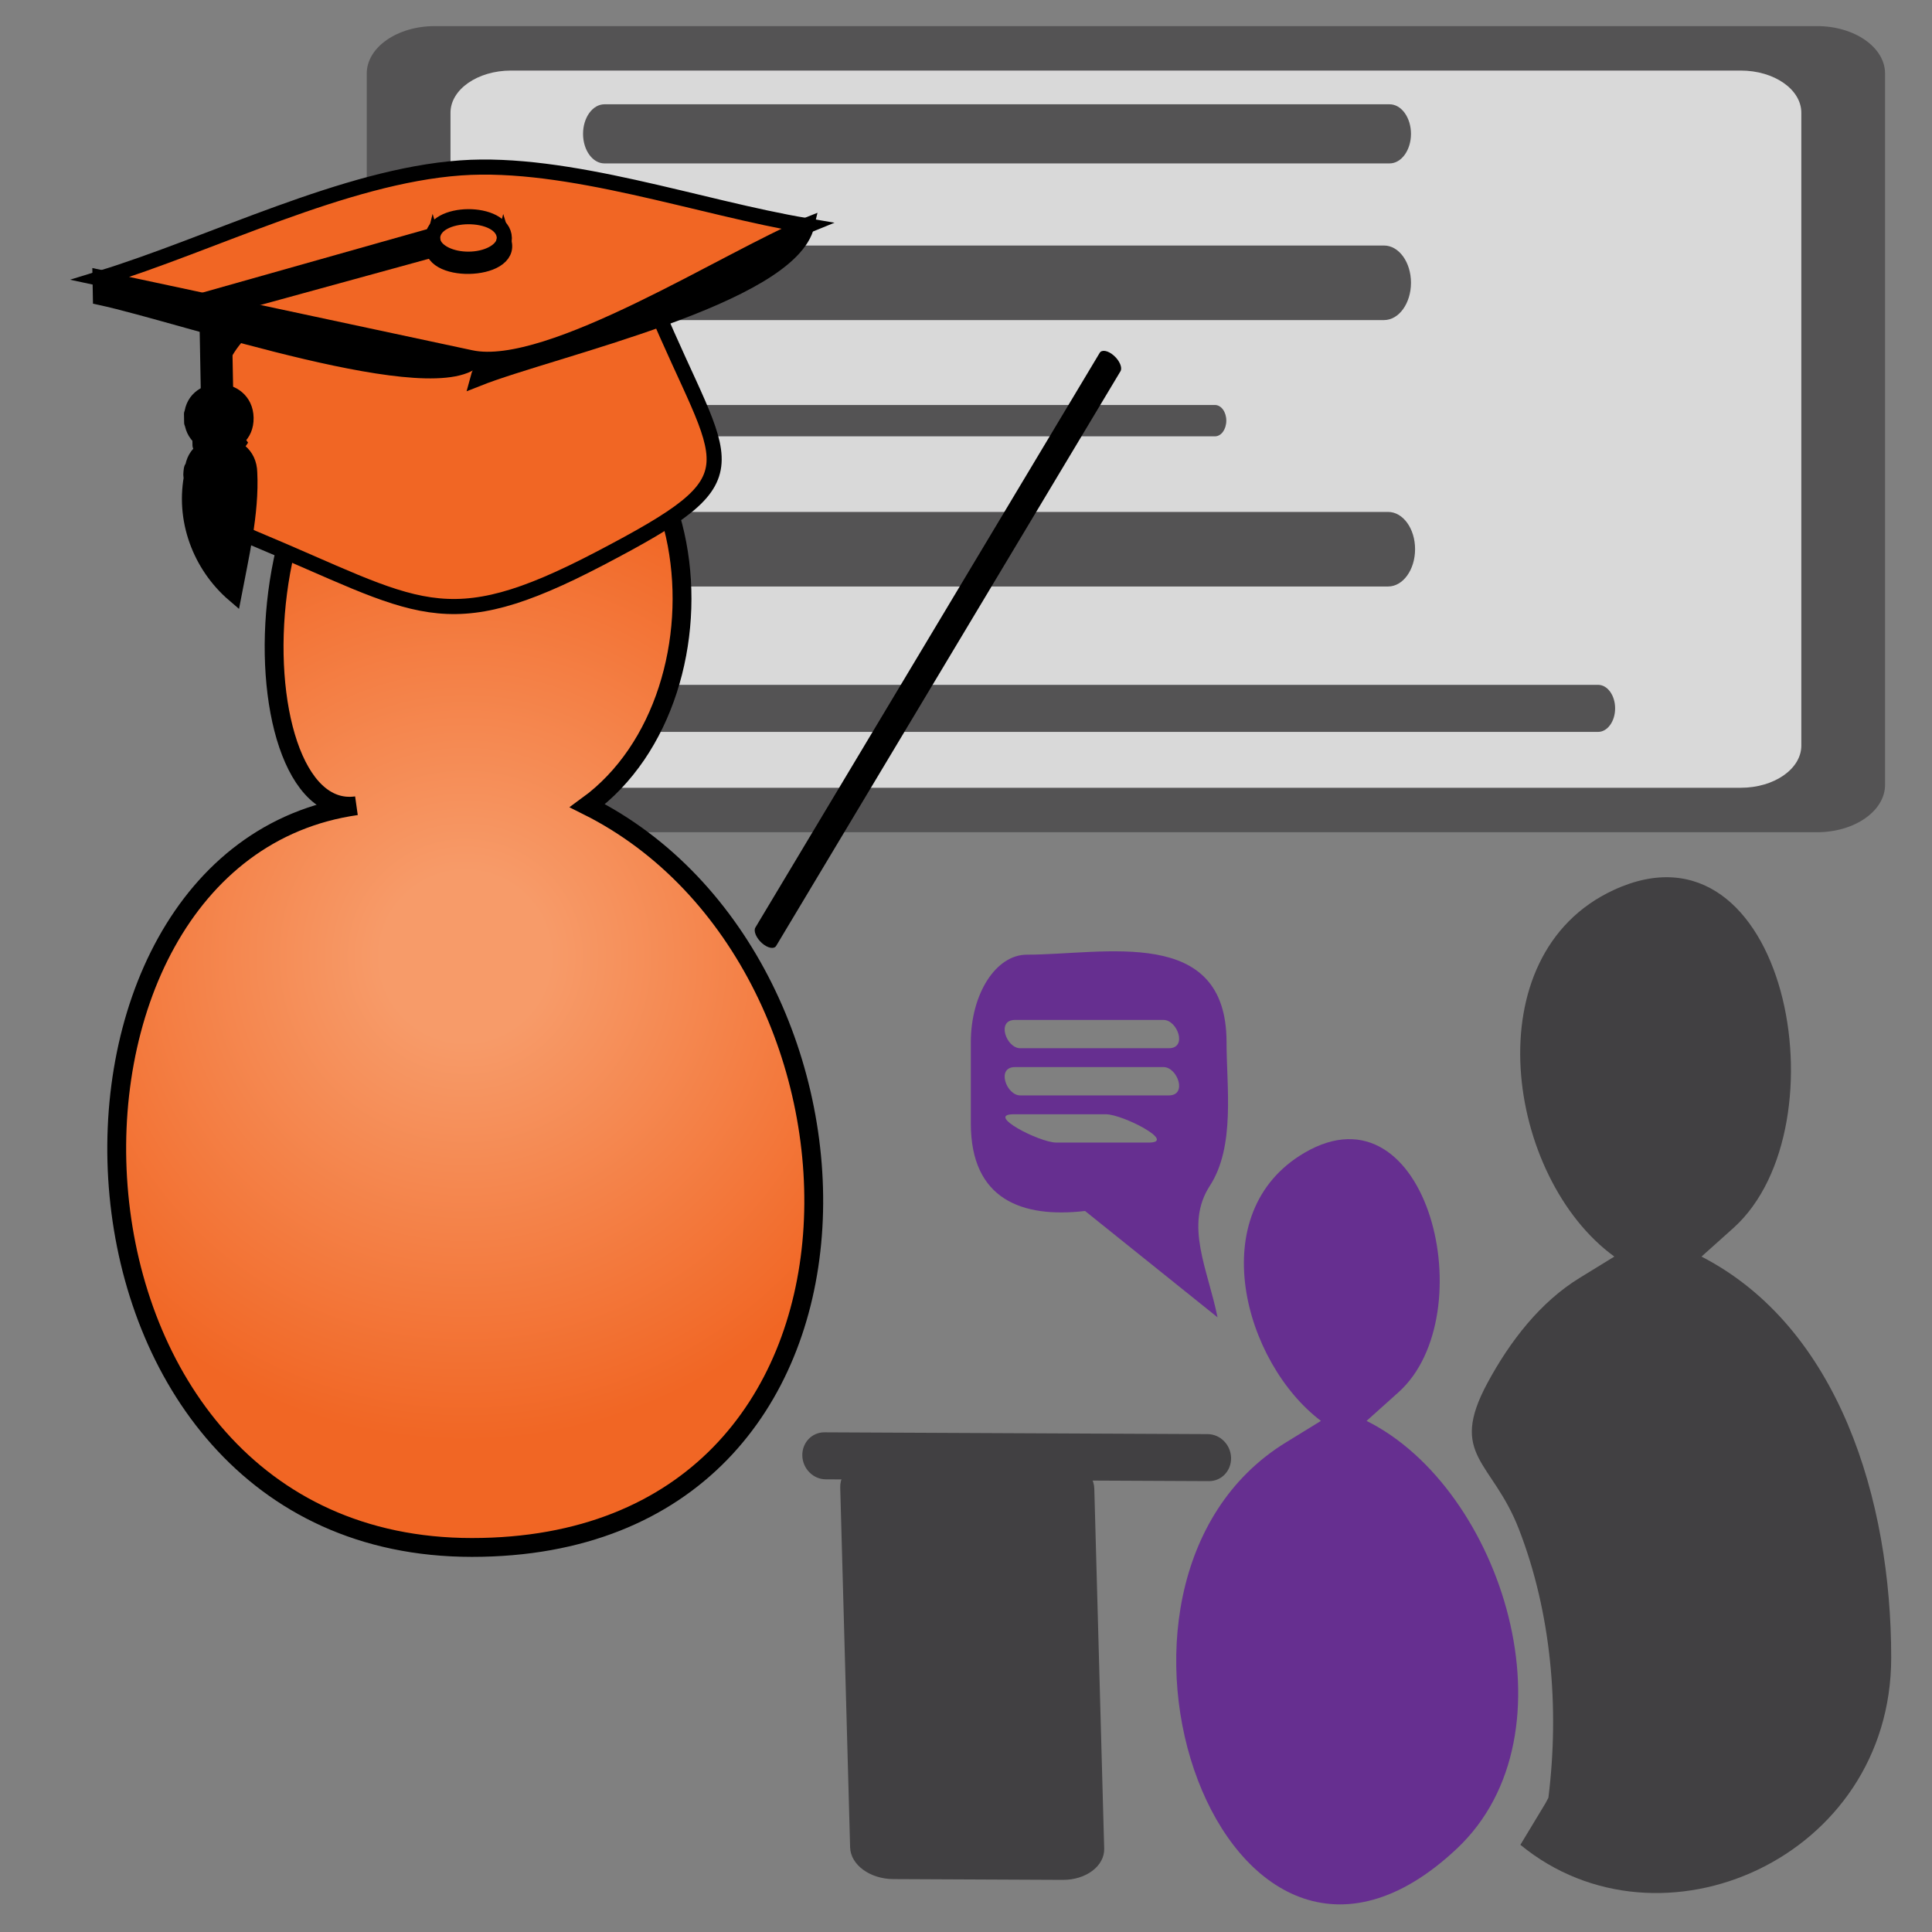<?xml version="1.0" encoding="utf-8"?>
<!-- Generator: Adobe Illustrator 16.0.0, SVG Export Plug-In . SVG Version: 6.00 Build 0)  -->
<!DOCTYPE svg PUBLIC "-//W3C//DTD SVG 1.1//EN" "http://www.w3.org/Graphics/SVG/1.1/DTD/svg11.dtd">
<svg version="1.1" id="Layer_1" xmlns="http://www.w3.org/2000/svg" xmlns:xlink="http://www.w3.org/1999/xlink" x="0px" y="0px"
	 width="256px" height="256px" viewBox="0 0 256 256" enable-background="new 0 0 256 256" xml:space="preserve">
<rect x="0" y="0" width="256" height="256" fill="#808080" stroke="none"/>
<g id="Arrow_11">
</g>
<g>
	<g>
		<g opacity="0.7">
			<path fill="#414042" d="M48.597,103.991c0,3.474,4.039,6.283,9.017,6.283h183.152c4.975,0,9.014-2.81,9.014-6.283V9.742
				c0-3.468-4.039-6.283-9.014-6.283H57.613c-4.978,0-9.017,2.815-9.017,6.283V103.991z"/>
			<path fill="#FFFFFF" d="M59.693,98.793c0,3.088,3.591,5.59,8.021,5.59h162.95c4.429,0,8.021-2.502,8.021-5.59V14.939
				c0-3.087-3.592-5.589-8.021-5.589H67.714c-4.429,0-8.021,2.502-8.021,5.589V98.793z"/>
			<g>
				<path fill="#414042" d="M214.011,93.864c0-1.732-1.011-3.119-2.255-3.119H79.513c-1.242,0-2.256,1.387-2.256,3.119l0,0
					c0,1.719,1.014,3.116,2.256,3.116h132.243C213,96.98,214.011,95.583,214.011,93.864L214.011,93.864z"/>
				<path fill="#414042" d="M162.492,55.733c0-1.145-0.669-2.069-1.502-2.069H79.842c-0.825,0-1.502,0.925-1.502,2.069l0,0
					c0,1.155,0.677,2.084,1.502,2.084h81.148C161.822,57.817,162.492,56.889,162.492,55.733L162.492,55.733z"/>
				<path fill="#414042" d="M186.962,37.465c0-2.724-1.598-4.932-3.572-4.932H80.831c-1.974,0-3.574,2.208-3.574,4.932l0,0
					c0,2.731,1.601,4.946,3.574,4.946H183.39C185.364,42.411,186.962,40.196,186.962,37.465L186.962,37.465z"/>
				<path fill="#414042" d="M186.962,17.737c0-2.159-1.271-3.918-2.835-3.918H80.093c-1.567,0-2.836,1.759-2.836,3.918l0,0
					c0,2.163,1.27,3.916,2.836,3.916h104.034C185.691,21.653,186.962,19.9,186.962,17.737L186.962,17.737z"/>
				<path fill="#414042" d="M187.505,72.765c0-2.724-1.598-4.931-3.572-4.931H81.374c-1.973,0-3.574,2.207-3.574,4.931l0,0
					c0,2.731,1.601,4.947,3.574,4.947h102.559C185.907,77.712,187.505,75.496,187.505,72.765L187.505,72.765z"/>
			</g>
		</g>
		<g>
			<radialGradient id="SVGID_1_" cx="61.645" cy="126.767" r="64.266" gradientUnits="userSpaceOnUse">
				<stop  offset="0.173" style="stop-color:#F79B69"/>
				<stop  offset="1" style="stop-color:#F16624"/>
			</radialGradient>
			<path fill="url(#SVGID_1_)" stroke="#000000" stroke-width="2.497" stroke-miterlimit="10" d="M62.528,48.487
				c31.725,0,35.641,43.469,15.312,58.277c41.431,20.691,43.172,98.281-15.312,98.281c-58.482,0-61.143-91.781-15.298-98.281
				C30.712,109.106,30.807,48.487,62.528,48.487z"/>
			<path d="M100.092,122.905c-0.278,0.459,0.114,1.388,0.864,2.059l0,0c0.762,0.674,1.602,0.841,1.889,0.373L148.47,49.19
				c0.276-0.463-0.11-1.394-0.867-2.062l0,0c-0.76-0.678-1.603-0.843-1.887-0.374L100.092,122.905z"/>
			<g>
				<path fill="#F16624" stroke="#000000" stroke-width="2" stroke-miterlimit="10" d="M86.668,40.353
					c9.298,22.237,14.291,22.417-7.207,33.655c-20.702,10.825-23.947,6.43-45.92-2.725c-11.851-4.938-6.042-31.125,3.623-28.99
					C58.55,47.018,65.945,47.071,86.668,40.353z"/>
				<path stroke="#000000" stroke-width="2" stroke-miterlimit="10" d="M25.467,62.702c-0.102-5.021,7.532-5.021,7.622-0.072
					c0.269,5.352-1.163,11.331-2.079,16.167C26.539,74.965,24.144,68.818,25.467,62.702C25.424,60.572,25.086,64.457,25.467,62.702z
					"/>
				<path stroke="#000000" stroke-width="2" stroke-miterlimit="10" d="M106.918,29.836c-2.187,9.524-33.788,16.45-43.619,20.351
					C65.799,40.724,97.021,33.803,106.918,29.836z"/>
				<path fill="#F16624" stroke="#000000" stroke-width="2" stroke-miterlimit="10" d="M26.5,58.715
					c1.75,2.519,3.472,2.5,5.166-0.049C29.921,56.147,28.199,56.164,26.5,58.715C26.523,59.767,26.483,57.667,26.5,58.715z"/>
				<path stroke="#000000" stroke-width="2" stroke-miterlimit="10" d="M63.248,47.335c-16.664-3.528-33.328-7.054-49.993-10.58
					c0.015,0.891,0.033,1.78,0.05,2.672C24.204,41.773,58.342,53.591,63.248,47.335z"/>
				<path fill="#F16624" stroke="#000000" stroke-width="2" stroke-miterlimit="10" d="M106.918,29.912
					c-14.145-2.362-31.654-8.68-45.894-7.664C45.661,23.346,28.074,32.35,13.257,36.891c16.384,3.502,32.769,7.003,49.153,10.505
					C72.809,49.616,96.725,34.035,106.918,29.912z"/>
				<path stroke="#000000" stroke-width="2" stroke-miterlimit="10" d="M25.389,55.429c0.08,4.688,7.293,4.687,7.216-0.062
					C32.511,50.684,25.301,50.677,25.389,55.429C25.423,57.446,25.352,53.416,25.389,55.429z"/>
				<path stroke="#000000" stroke-width="2" stroke-miterlimit="10" d="M27.381,39.653l30.637-8.655l-0.138,1.964l-28.19,7.737
					l0.223,11.931H29.91c0.219,1.342-2.501,0.692-2.279,0.02l-0.008,0.001L27.381,39.653z"/>
				<path fill="#F16624" stroke="#000000" stroke-width="2" stroke-miterlimit="10" d="M57.328,31.628
					c0.07,3.814,9.574,3.751,9.499-0.089C66.75,27.725,57.252,27.791,57.328,31.628C57.355,33.149,57.298,30.105,57.328,31.628z"/>
				<path fill="#F16624" stroke="#000000" stroke-width="2" stroke-miterlimit="10" d="M62.13,34.343
					c2.358-0.021,4.293-1.042,4.636-2.356c1.329,4.257-10.501,4.532-9.365,0.087C57.794,33.38,59.766,34.367,62.13,34.343
					C64.488,34.322,59.766,34.367,62.13,34.343z"/>
			</g>
		</g>
		<g>
			<g>
				<path fill="#662F90" d="M128.641,138.097v10.769c0,10.076,6.782,12.562,15.135,11.596l17.552,14.089
					c-1.275-6.353-4.409-12.208-1.015-17.43c3.39-5.218,2.21-13.085,2.21-19.023c0-15.537-16.176-11.598-26.459-11.598
					C131.962,126.499,128.641,131.693,128.641,138.097z M152.189,151.398c-4.073,0-8.145,0-12.216,0
					c-2.24,0-9.491-3.752-5.655-3.752c4.072,0,8.145,0,12.216,0C148.772,147.646,156.038,151.398,152.189,151.398z M154.877,145.147
					c-3.962,0-7.925,0-11.888,0c-2.601,0-5.203,0-7.804,0c-1.832,0-3.203-3.752-0.699-3.752c3.963,0,7.925,0,11.888,0
					c2.601,0,5.203,0,7.804,0C156.01,141.396,157.38,145.147,154.877,145.147z M154.877,138.897c-3.962,0-7.925,0-11.888,0
					c-2.601,0-5.203,0-7.804,0c-1.831,0-3.204-3.75-0.699-3.75c3.963,0,7.925,0,11.888,0c2.601,0,5.203,0,7.804,0
					C156.01,135.147,157.38,138.897,154.877,138.897z"/>
				<path fill="#414042" d="M204.778,238.95l0.395-0.747c1.473-11.9,0.394-24.482-3.912-35.584
					c-3.533-9.116-9.365-9.705-4.175-19.35c3.002-5.578,7.037-10.767,12.244-13.952l4.58-2.814
					c-14.319-10.38-18.775-39.945-0.075-48.578c22.865-10.556,30.781,31.334,15.875,44.769l-4.253,3.81
					c18.19,9.376,25.148,32.248,25.137,53.134c0,26.592-30.606,40.033-49.135,24.809
					C202.565,242.613,203.672,240.782,204.778,238.95z"/>
				<path fill="#662F90" d="M170.454,191.089l4.577-2.812c-10.197-7.716-15.689-27.606-2.195-35.518
					c16.377-9.6,23.839,21.488,12.489,31.708l-4.248,3.81c17.985,8.942,28.204,41.431,11.953,56.688
					C162.316,273.863,139.793,209.809,170.454,191.089z"/>
			</g>
			<g>
				<path fill="#414042" d="M106.311,192.89c0.047,1.721,1.436,3.121,3.103,3.129l50.784,0.238c1.663,0.007,2.973-1.381,2.925-3.102
					l0,0c-0.047-1.719-1.433-3.118-3.096-3.127l-50.784-0.238C107.576,189.782,106.264,191.171,106.311,192.89L106.311,192.89z"/>
				<path fill="#414042" d="M112.645,244.789c0.062,2.302,2.626,4.187,5.722,4.201l22.449,0.105
					c3.101,0.015,5.558-1.847,5.495-4.148l-1.31-47.692c-0.064-2.318-2.625-4.196-5.725-4.21l-22.449-0.105
					c-3.096-0.015-5.556,1.84-5.493,4.157L112.645,244.789z"/>
			</g>
		</g>
	</g>
</g>
</svg>
